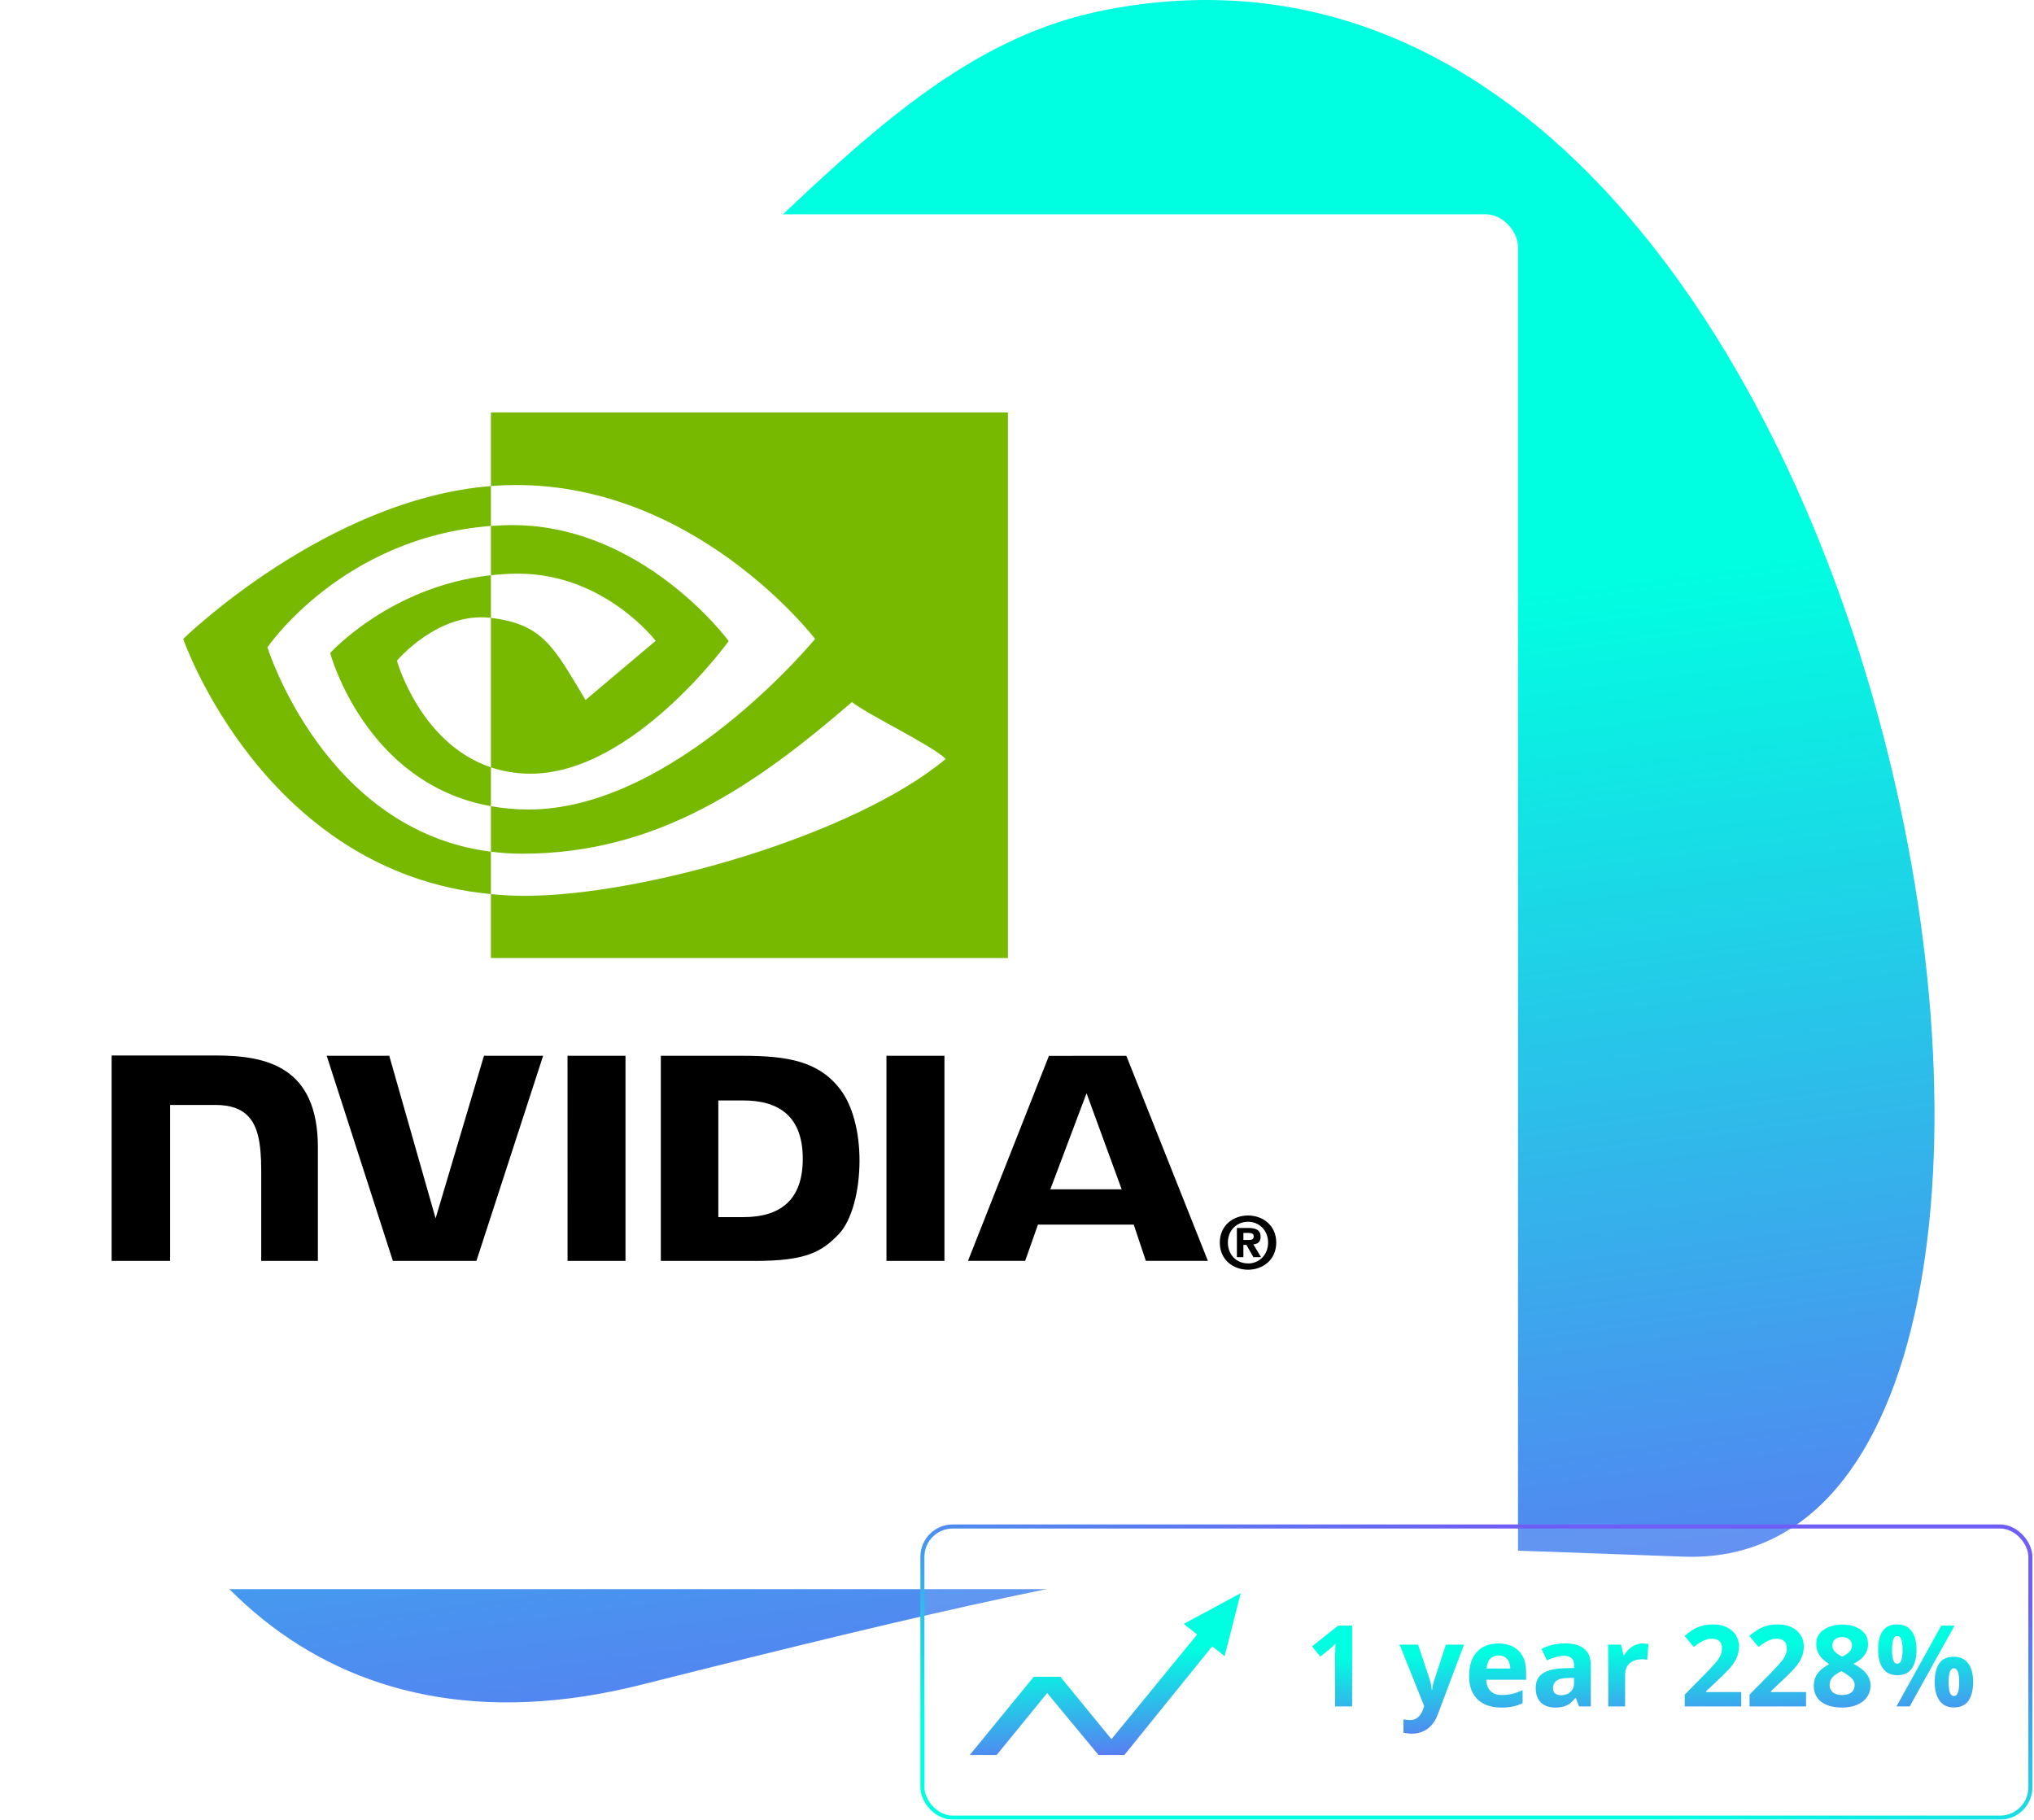<svg width="503" height="450" viewBox="0 0 503 450" fill="none" xmlns="http://www.w3.org/2000/svg">
<path d="M273.145 2.511C210.704 14.801 178.826 85.446 78.272 148.311C-22.281 211.174 -0.143 456.647 158.667 416.613C310.17 378.421 317.182 381.436 416.406 384.962C540.601 389.375 470.746 -36.377 273.145 2.511Z" fill="url(#paint0_linear_4374_442)"/>
<rect x="0.395" y="53" width="375" height="340" rx="8" fill="white"/>
<g clip-path="url(#clip0_4374_442)">
<path d="M313.596 307.292C313.596 310.381 311.327 312.455 308.641 312.455V312.436C305.879 312.455 303.651 310.381 303.651 307.293C303.651 304.205 305.879 302.138 308.641 302.138C311.328 302.137 313.596 304.205 313.596 307.292ZM315.606 307.292C315.606 303.053 312.312 300.592 308.641 300.592C304.945 300.592 301.65 303.053 301.65 307.292C301.65 311.529 304.945 314 308.641 314C312.313 314 315.606 311.529 315.606 307.292ZM307.486 307.859H308.231L309.959 310.893H311.857L309.943 307.731C310.932 307.661 311.746 307.19 311.746 305.859C311.746 304.205 310.605 303.673 308.673 303.673H305.878V310.893H307.485V307.859M307.486 306.637V304.898H308.603C309.211 304.898 310.04 304.948 310.04 305.689C310.04 306.496 309.611 306.637 308.894 306.637H307.486Z" fill="black"/>
<path d="M268.699 270.361L277.384 294.112H259.746L268.699 270.361ZM259.399 261.113L239.385 311.806H253.517L256.683 302.848H280.367L283.363 311.806H298.705L278.542 261.106L259.399 261.113ZM219.219 311.824H233.557V261.097L219.217 261.094L219.219 311.824ZM119.684 261.094L107.722 301.299L96.263 261.097L80.793 261.094L97.159 311.824H117.814L134.312 261.094H119.684ZM177.639 272.14H183.801C192.741 272.14 198.523 276.153 198.523 286.566C198.523 296.981 192.741 300.994 183.801 300.994H177.639V272.14ZM163.422 261.094V311.824H186.666C199.05 311.824 203.094 309.767 207.467 305.15C210.555 301.908 212.553 294.794 212.553 287.017C212.553 279.884 210.862 273.526 207.915 269.565C202.604 262.479 194.954 261.094 183.536 261.094H163.422ZM27.605 261.023V311.824H42.065V273.251L53.268 273.254C56.977 273.254 59.622 274.178 61.408 276.086C63.674 278.499 64.599 282.393 64.599 289.517V311.824H78.61V283.757C78.61 263.724 65.838 261.023 53.342 261.023H27.605ZM140.346 261.094L140.352 311.824H154.683V261.094H140.346Z" fill="black"/>
<path d="M66.137 160.084C66.137 160.084 84.578 132.884 121.398 130.07V120.201C80.615 123.476 45.299 158.007 45.299 158.007C45.299 158.007 65.301 215.815 121.398 221.108V210.619C80.231 205.441 66.137 160.084 66.137 160.084ZM121.398 189.758V199.364C90.285 193.819 81.649 161.486 81.649 161.486C81.649 161.486 96.588 144.942 121.398 142.259V152.8C121.379 152.8 121.366 152.794 121.35 152.794C108.328 151.232 98.156 163.393 98.156 163.393C98.156 163.393 103.858 183.866 121.398 189.758ZM121.398 102V120.201C122.595 120.11 123.792 120.032 124.996 119.991C171.361 118.428 201.572 158.007 201.572 158.007C201.572 158.007 166.874 200.187 130.725 200.187C127.412 200.187 124.311 199.88 121.398 199.363V210.619C123.889 210.935 126.472 211.121 129.167 211.121C162.806 211.121 187.132 193.946 210.688 173.619C214.593 176.746 230.582 184.353 233.869 187.683C211.472 206.429 159.275 221.54 129.682 221.54C126.83 221.54 124.09 221.368 121.398 221.108V236.924H249.256V102H121.398ZM121.398 142.259V130.07C122.583 129.987 123.776 129.924 124.996 129.885C158.337 128.838 180.211 158.529 180.211 158.529C180.211 158.529 156.585 191.333 131.253 191.333C127.607 191.333 124.339 190.747 121.398 189.758V152.8C134.378 154.368 136.989 160.1 144.793 173.105L162.148 158.475C162.148 158.475 149.479 141.864 128.122 141.864C125.801 141.863 123.579 142.026 121.398 142.259Z" fill="#77B900"/>
</g>
<g filter="url(#filter0_b_4374_442)">
<rect x="227.606" y="377" width="275" height="73" rx="8" fill="white" fill-opacity="0.1"/>
<rect x="228.106" y="377.5" width="274" height="72" rx="7.5" stroke="url(#paint1_linear_4374_442)"/>
<path d="M292.725 401.592L296.055 404.208L274.856 430.088L262.235 414.669H255.638L239.817 434H246.478L258.963 418.684L271.652 434H278.057L299.771 407.141L302.844 409.566L306.817 394L292.725 401.592Z" fill="url(#paint2_linear_4374_442)"/>
<path d="M334.383 422H330.158V410.434C330.158 410.115 330.163 409.723 330.172 409.258C330.181 408.784 330.195 408.301 330.213 407.809C330.231 407.307 330.25 406.856 330.268 406.455C330.168 406.574 329.962 406.779 329.653 407.07C329.352 407.353 329.069 407.608 328.805 407.836L326.508 409.682L324.471 407.139L330.91 402.012H334.383V422ZM346.114 406.715H350.68L353.565 415.314C353.656 415.588 353.733 415.866 353.797 416.148C353.861 416.431 353.916 416.723 353.961 417.023C354.007 417.324 354.043 417.639 354.071 417.967H354.153C354.207 417.475 354.28 417.014 354.371 416.586C354.472 416.158 354.595 415.734 354.74 415.314L357.571 406.715H362.041L355.574 423.955C355.183 425.012 354.672 425.892 354.043 426.594C353.414 427.305 352.69 427.838 351.869 428.193C351.058 428.549 350.165 428.727 349.19 428.727C348.716 428.727 348.306 428.699 347.959 428.645C347.613 428.599 347.317 428.549 347.071 428.494V425.186C347.262 425.231 347.503 425.272 347.795 425.309C348.087 425.345 348.392 425.363 348.711 425.363C349.295 425.363 349.796 425.24 350.215 424.994C350.634 424.748 350.985 424.415 351.268 423.996C351.55 423.586 351.774 423.135 351.938 422.643L352.184 421.891L346.114 406.715ZM370.545 406.428C371.958 406.428 373.175 406.701 374.196 407.248C375.216 407.786 376.005 408.57 376.561 409.6C377.117 410.63 377.395 411.887 377.395 413.373V415.396H367.537C367.583 416.572 367.934 417.497 368.59 418.172C369.255 418.837 370.176 419.17 371.352 419.17C372.327 419.17 373.22 419.07 374.031 418.869C374.843 418.669 375.677 418.368 376.533 417.967V421.193C375.777 421.567 374.984 421.84 374.155 422.014C373.334 422.187 372.336 422.273 371.16 422.273C369.629 422.273 368.271 421.991 367.086 421.426C365.91 420.861 364.985 419.999 364.311 418.842C363.645 417.684 363.313 416.226 363.313 414.467C363.313 412.68 363.614 411.195 364.215 410.01C364.826 408.816 365.673 407.923 366.758 407.33C367.843 406.729 369.105 406.428 370.545 406.428ZM370.573 409.395C369.761 409.395 369.087 409.654 368.549 410.174C368.02 410.693 367.715 411.509 367.633 412.621H373.485C373.476 412.001 373.362 411.45 373.143 410.967C372.933 410.484 372.614 410.101 372.186 409.818C371.767 409.536 371.229 409.395 370.573 409.395ZM387.047 406.4C389.098 406.4 390.67 406.847 391.764 407.74C392.858 408.633 393.405 409.992 393.405 411.814V422H390.492L389.686 419.922H389.576C389.139 420.469 388.692 420.915 388.237 421.262C387.781 421.608 387.257 421.863 386.664 422.027C386.072 422.191 385.352 422.273 384.504 422.273C383.602 422.273 382.791 422.1 382.071 421.754C381.36 421.408 380.799 420.879 380.389 420.168C379.979 419.448 379.774 418.536 379.774 417.434C379.774 415.811 380.343 414.617 381.483 413.852C382.622 413.077 384.331 412.648 386.61 412.566L389.262 412.484V411.814C389.262 411.012 389.052 410.424 388.633 410.051C388.214 409.677 387.63 409.49 386.883 409.49C386.145 409.49 385.42 409.595 384.709 409.805C383.998 410.014 383.287 410.279 382.576 410.598L381.196 407.781C382.007 407.353 382.914 407.016 383.916 406.77C384.928 406.523 385.972 406.4 387.047 406.4ZM389.262 414.918L387.649 414.973C386.3 415.009 385.361 415.251 384.832 415.697C384.313 416.144 384.053 416.732 384.053 417.461C384.053 418.099 384.24 418.555 384.614 418.828C384.987 419.092 385.475 419.225 386.076 419.225C386.97 419.225 387.722 418.96 388.332 418.432C388.952 417.903 389.262 417.151 389.262 416.176V414.918ZM406.242 406.428C406.452 406.428 406.694 406.441 406.967 406.469C407.25 406.487 407.477 406.514 407.651 406.551L407.336 410.461C407.199 410.415 407.003 410.383 406.748 410.365C406.502 410.338 406.288 410.324 406.106 410.324C405.568 410.324 405.044 410.393 404.533 410.529C404.032 410.666 403.581 410.889 403.18 411.199C402.779 411.5 402.46 411.901 402.223 412.402C401.995 412.895 401.881 413.501 401.881 414.221V422H397.711V406.715H400.869L401.485 409.285H401.69C401.99 408.766 402.364 408.292 402.811 407.863C403.267 407.426 403.781 407.079 404.356 406.824C404.939 406.56 405.568 406.428 406.242 406.428ZM430.606 422H416.633V419.061L421.651 413.988C422.662 412.949 423.474 412.083 424.084 411.391C424.704 410.689 425.151 410.051 425.424 409.477C425.707 408.902 425.848 408.287 425.848 407.631C425.848 406.838 425.625 406.245 425.178 405.854C424.74 405.452 424.153 405.252 423.414 405.252C422.64 405.252 421.888 405.43 421.158 405.785C420.429 406.141 419.668 406.646 418.875 407.303L416.578 404.582C417.153 404.09 417.759 403.625 418.397 403.188C419.044 402.75 419.791 402.399 420.639 402.135C421.496 401.861 422.521 401.725 423.715 401.725C425.028 401.725 426.153 401.962 427.092 402.436C428.04 402.91 428.769 403.557 429.28 404.377C429.79 405.188 430.045 406.109 430.045 407.139C430.045 408.242 429.826 409.249 429.389 410.16C428.951 411.072 428.313 411.974 427.475 412.867C426.645 413.76 425.643 414.749 424.467 415.834L421.897 418.254V418.445H430.606V422ZM446.629 422H432.656V419.061L437.674 413.988C438.686 412.949 439.497 412.083 440.108 411.391C440.727 410.689 441.174 410.051 441.448 409.477C441.73 408.902 441.871 408.287 441.871 407.631C441.871 406.838 441.648 406.245 441.201 405.854C440.764 405.452 440.176 405.252 439.438 405.252C438.663 405.252 437.911 405.43 437.182 405.785C436.453 406.141 435.692 406.646 434.899 407.303L432.602 404.582C433.176 404.09 433.782 403.625 434.42 403.188C435.067 402.75 435.815 402.399 436.662 402.135C437.519 401.861 438.545 401.725 439.739 401.725C441.051 401.725 442.177 401.962 443.115 402.436C444.063 402.91 444.793 403.557 445.303 404.377C445.813 405.188 446.069 406.109 446.069 407.139C446.069 408.242 445.85 409.249 445.412 410.16C444.975 411.072 444.337 411.974 443.498 412.867C442.669 413.76 441.666 414.749 440.49 415.834L437.92 418.254V418.445H446.629V422ZM455.571 401.752C456.719 401.752 457.776 401.93 458.742 402.285C459.718 402.641 460.497 403.178 461.08 403.898C461.664 404.609 461.955 405.503 461.955 406.578C461.955 407.38 461.796 408.082 461.477 408.684C461.167 409.285 460.743 409.814 460.205 410.27C459.668 410.716 459.057 411.108 458.373 411.445C459.084 411.819 459.759 412.257 460.397 412.758C461.035 413.25 461.554 413.829 461.955 414.494C462.365 415.16 462.571 415.934 462.571 416.818C462.571 417.93 462.274 418.896 461.682 419.717C461.089 420.528 460.269 421.157 459.221 421.604C458.173 422.05 456.956 422.273 455.571 422.273C454.076 422.273 452.804 422.059 451.756 421.631C450.708 421.202 449.91 420.592 449.364 419.799C448.817 418.997 448.543 418.04 448.543 416.928C448.543 416.016 448.712 415.223 449.049 414.549C449.395 413.874 449.86 413.296 450.444 412.812C451.027 412.32 451.67 411.901 452.371 411.555C451.779 411.181 451.237 410.757 450.744 410.283C450.261 409.809 449.874 409.267 449.582 408.656C449.3 408.046 449.158 407.344 449.158 406.551C449.158 405.493 449.455 404.609 450.047 403.898C450.649 403.188 451.437 402.654 452.412 402.299C453.388 401.934 454.44 401.752 455.571 401.752ZM452.453 416.682C452.453 417.402 452.709 417.999 453.219 418.473C453.739 418.938 454.504 419.17 455.516 419.17C456.564 419.17 457.348 418.947 457.867 418.5C458.387 418.044 458.647 417.447 458.647 416.709C458.647 416.199 458.496 415.752 458.196 415.369C457.904 414.986 457.535 414.645 457.088 414.344C456.642 414.034 456.19 413.747 455.735 413.482L455.365 413.291C454.782 413.555 454.272 413.852 453.834 414.18C453.406 414.508 453.069 414.877 452.823 415.287C452.576 415.697 452.453 416.162 452.453 416.682ZM455.543 404.842C454.851 404.842 454.276 405.02 453.821 405.375C453.365 405.73 453.137 406.232 453.137 406.879C453.137 407.335 453.246 407.736 453.465 408.082C453.693 408.419 453.989 408.715 454.354 408.971C454.727 409.226 455.133 409.463 455.571 409.682C455.99 409.481 456.382 409.258 456.746 409.012C457.111 408.766 457.407 408.469 457.635 408.123C457.863 407.777 457.977 407.362 457.977 406.879C457.977 406.232 457.744 405.73 457.28 405.375C456.824 405.02 456.245 404.842 455.543 404.842ZM469.16 401.725C470.728 401.725 471.918 402.271 472.729 403.365C473.54 404.459 473.946 405.995 473.946 407.973C473.946 409.951 473.563 411.495 472.797 412.607C472.031 413.719 470.819 414.275 469.16 414.275C467.62 414.275 466.449 413.719 465.647 412.607C464.845 411.495 464.444 409.951 464.444 407.973C464.444 405.995 464.817 404.459 465.565 403.365C466.321 402.271 467.52 401.725 469.16 401.725ZM469.188 404.582C468.741 404.582 468.413 404.865 468.203 405.43C467.994 405.995 467.889 406.852 467.889 408C467.889 409.148 467.994 410.01 468.203 410.584C468.413 411.158 468.741 411.445 469.188 411.445C469.634 411.445 469.962 411.163 470.172 410.598C470.391 410.023 470.5 409.158 470.5 408C470.5 406.852 470.391 405.995 470.172 405.43C469.962 404.865 469.634 404.582 469.188 404.582ZM483.352 402.012L472.264 422H468.983L480.071 402.012H483.352ZM483.16 409.709C484.728 409.709 485.918 410.256 486.729 411.35C487.54 412.443 487.946 413.979 487.946 415.957C487.946 417.926 487.563 419.466 486.797 420.578C486.031 421.69 484.819 422.246 483.16 422.246C481.62 422.246 480.449 421.69 479.647 420.578C478.845 419.466 478.444 417.926 478.444 415.957C478.444 413.979 478.817 412.443 479.565 411.35C480.321 410.256 481.52 409.709 483.16 409.709ZM483.188 412.566C482.741 412.566 482.413 412.849 482.203 413.414C481.994 413.979 481.889 414.836 481.889 415.984C481.889 417.133 481.994 417.994 482.203 418.568C482.413 419.143 482.741 419.43 483.188 419.43C483.634 419.43 483.962 419.147 484.172 418.582C484.391 418.008 484.5 417.142 484.5 415.984C484.5 414.836 484.391 413.979 484.172 413.414C483.962 412.849 483.634 412.566 483.188 412.566Z" fill="url(#paint3_linear_4374_442)"/>
</g>
<defs>
<filter id="filter0_b_4374_442" x="207.606" y="357" width="315" height="113" filterUnits="userSpaceOnUse" color-interpolation-filters="sRGB">
<feFlood flood-opacity="0" result="BackgroundImageFix"/>
<feGaussianBlur in="BackgroundImageFix" stdDeviation="10"/>
<feComposite in2="SourceAlpha" operator="in" result="effect1_backgroundBlur_4374_442"/>
<feBlend mode="normal" in="SourceGraphic" in2="effect1_backgroundBlur_4374_442" result="shape"/>
</filter>
<linearGradient id="paint0_linear_4374_442" x1="248.229" y1="162.075" x2="291.101" y2="483.099" gradientUnits="userSpaceOnUse">
<stop stop-color="#00FFE1"/>
<stop offset="1" stop-color="#6E5DF6"/>
</linearGradient>
<linearGradient id="paint1_linear_4374_442" x1="502.606" y1="377" x2="488.265" y2="481.344" gradientUnits="userSpaceOnUse">
<stop offset="0.174" stop-color="#6E5DF6"/>
<stop offset="0.805" stop-color="#00FFE1"/>
</linearGradient>
<linearGradient id="paint2_linear_4374_442" x1="273.365" y1="409.399" x2="276.055" y2="440.209" gradientUnits="userSpaceOnUse">
<stop stop-color="#00FFE1"/>
<stop offset="1" stop-color="#6E5DF6"/>
</linearGradient>
<linearGradient id="paint3_linear_4374_442" x1="406.438" y1="407.474" x2="407.27" y2="434.613" gradientUnits="userSpaceOnUse">
<stop stop-color="#00FFE1"/>
<stop offset="1" stop-color="#6E5DF6"/>
</linearGradient>
<clipPath id="clip0_4374_442">
<rect width="288" height="212" fill="white" transform="translate(27.605 102)"/>
</clipPath>
</defs>
</svg>

